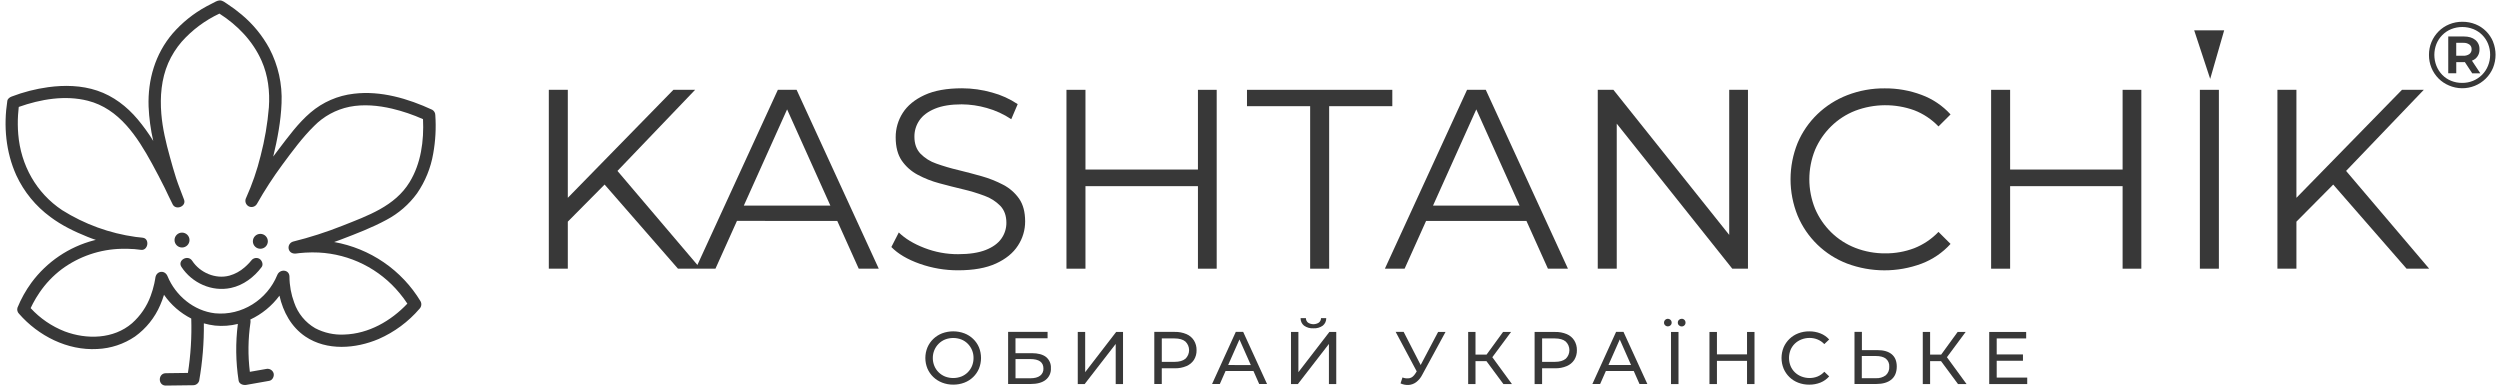<svg width="285" height="44" viewBox="0 0 285 44" fill="none" xmlns="http://www.w3.org/2000/svg">
<g clip-path="url(#clip0_2858_4288)">
<path d="M49.271 12.512C46.523 11.238 43.397 10.314 40.341 10.684C38.513 10.89 36.791 11.639 35.397 12.832C33.98 14.04 32.873 15.576 31.752 17.041C31.547 17.308 31.348 17.58 31.148 17.849C31.628 15.87 32.021 13.796 32.097 11.766C32.196 9.598 31.716 7.441 30.706 5.518C29.908 4.05 28.839 2.746 27.555 1.674C27.042 1.24 26.503 0.837 25.94 0.469C25.687 0.301 25.384 0.046 25.065 0.046C24.777 0.046 24.467 0.252 24.212 0.377C23.957 0.502 23.744 0.613 23.514 0.74C22.059 1.532 20.757 2.577 19.672 3.826C17.688 6.154 16.838 9.097 16.939 12.133C16.995 13.457 17.173 14.773 17.47 16.064C16.94 15.204 16.348 14.383 15.7 13.608C14.46 12.135 12.923 10.949 11.078 10.33C9.284 9.727 7.348 9.687 5.487 9.939C4.065 10.134 2.669 10.492 1.329 11.005C1.113 11.088 0.874 11.246 0.835 11.497C0.394 14.357 0.658 17.324 1.857 19.98C2.73 21.868 4.071 23.505 5.753 24.738C7.038 25.702 8.483 26.398 9.971 26.997C10.288 27.125 10.607 27.244 10.927 27.349L10.73 27.393C7.861 28.139 5.337 29.846 3.583 32.225C2.937 33.109 2.402 34.067 1.99 35.08C1.955 35.2 1.953 35.326 1.984 35.447C2.015 35.568 2.078 35.678 2.167 35.766C4.368 38.285 7.679 39.979 11.086 39.787C12.629 39.722 14.121 39.227 15.395 38.359C16.661 37.447 17.653 36.209 18.265 34.777C18.431 34.395 18.575 34.005 18.698 33.607C19.49 34.752 20.558 35.683 21.803 36.314C21.869 38.387 21.742 40.463 21.423 42.513L18.901 42.545C17.991 42.557 17.989 43.965 18.901 43.955L22.025 43.916C22.18 43.916 22.33 43.865 22.454 43.771C22.577 43.678 22.666 43.546 22.707 43.398C23.086 41.241 23.264 39.053 23.238 36.863C23.656 36.981 24.082 37.066 24.513 37.117C25.385 37.204 26.266 37.139 27.116 36.927C26.841 39.073 26.87 41.247 27.201 43.385C27.263 43.785 27.732 43.935 28.072 43.877L30.697 43.415C31.074 43.35 31.285 42.887 31.191 42.55C31.136 42.374 31.016 42.225 30.854 42.135C30.693 42.045 30.503 42.02 30.323 42.065L28.483 42.388C28.253 40.524 28.276 38.637 28.552 36.779C28.57 36.661 28.565 36.542 28.538 36.426C29.855 35.809 30.997 34.874 31.858 33.706C32.273 35.552 33.204 37.278 34.812 38.365C37.265 40.018 40.553 39.757 43.162 38.648C44.959 37.862 46.555 36.68 47.83 35.193C47.937 35.081 48.005 34.938 48.025 34.784C48.045 34.631 48.015 34.475 47.939 34.34C46.876 32.582 45.448 31.07 43.75 29.906C42.052 28.742 40.123 27.953 38.093 27.591C38.355 27.496 38.625 27.404 38.88 27.303C40.626 26.636 42.411 25.955 44.056 25.064C45.435 24.335 46.627 23.302 47.543 22.043C48.479 20.683 49.108 19.137 49.386 17.511C49.647 16.064 49.727 14.59 49.625 13.123C49.625 12.999 49.593 12.877 49.531 12.77C49.468 12.663 49.379 12.574 49.271 12.512ZM46.696 20.762C45.021 23.513 41.915 24.591 39.051 25.728C37.214 26.459 35.329 27.065 33.41 27.541C33.23 27.593 33.078 27.713 32.986 27.874C32.894 28.036 32.868 28.227 32.916 28.407C33.027 28.81 33.408 28.955 33.787 28.898L33.948 28.877L34.15 28.852C34.362 28.83 34.577 28.813 34.793 28.8C35.305 28.768 35.819 28.764 36.331 28.789C38.105 28.878 39.84 29.334 41.425 30.129C43.011 30.924 44.412 32.039 45.54 33.404C45.864 33.789 46.164 34.194 46.439 34.615C44.566 36.592 42.03 38.049 39.253 38.139C38.1 38.2 36.952 37.949 35.929 37.413C34.809 36.761 33.961 35.729 33.542 34.506C33.186 33.555 33.002 32.549 32.999 31.535C32.983 30.694 31.895 30.641 31.609 31.348C30.461 34.167 27.564 36.021 24.502 35.715C22.092 35.436 20.008 33.7 19.098 31.485C18.793 30.745 17.846 30.865 17.716 31.635C17.716 31.591 17.727 31.558 17.716 31.635C17.706 31.712 17.697 31.764 17.686 31.829C17.658 32.005 17.624 32.167 17.587 32.335C17.482 32.81 17.345 33.278 17.175 33.734C16.737 34.933 16.007 36.005 15.05 36.853C12.939 38.668 9.881 38.724 7.375 37.78C5.895 37.201 4.567 36.293 3.493 35.126C3.576 34.95 3.67 34.773 3.755 34.597C3.979 34.172 4.226 33.76 4.497 33.364C5.192 32.336 6.053 31.431 7.045 30.683C9.019 29.227 11.398 28.416 13.854 28.364C14.304 28.351 14.754 28.361 15.202 28.394H15.285C15.556 28.43 15.831 28.461 16.105 28.486C16.891 28.556 17.084 27.219 16.293 27.103L16.105 27.08L15.928 27.06C15.776 27.043 15.623 27.025 15.471 27.011C12.491 26.599 9.634 25.559 7.09 23.961C4.125 21.992 2.37 18.817 2.08 15.303C2.02 14.573 2.012 13.84 2.057 13.109C2.073 12.836 2.096 12.563 2.128 12.291C2.128 12.272 2.128 12.232 2.14 12.189C4.632 11.308 7.419 10.825 10.01 11.484C13.585 12.386 15.659 15.603 17.32 18.634C17.823 19.555 18.309 20.484 18.779 21.423C19.089 22.047 19.367 22.694 19.691 23.31C20.058 24.006 21.26 23.527 20.985 22.768C20.69 21.955 20.352 21.16 20.084 20.336C19.817 19.511 19.59 18.686 19.36 17.856C18.915 16.255 18.527 14.63 18.391 12.972C18.232 11.021 18.391 9.008 19.176 7.193C19.565 6.309 20.083 5.487 20.715 4.754C21.915 3.408 23.377 2.318 25.014 1.551C27.07 2.864 28.827 4.675 29.825 6.938C30.564 8.612 30.775 10.429 30.652 12.24C30.498 14.109 30.181 15.961 29.707 17.775C29.305 19.41 28.754 21.006 28.063 22.542C27.974 22.704 27.95 22.894 27.997 23.073C28.044 23.252 28.159 23.407 28.317 23.504C28.479 23.599 28.672 23.625 28.853 23.578C29.035 23.53 29.19 23.413 29.285 23.252C30.166 21.695 31.141 20.193 32.205 18.753C33.325 17.243 34.462 15.687 35.806 14.366C36.9 13.252 38.303 12.49 39.836 12.175C41.438 11.856 43.123 12.018 44.702 12.388C45.911 12.677 47.09 13.077 48.224 13.583C48.34 16.054 47.998 18.628 46.696 20.762Z" fill="#383838"/>
<path d="M29.569 29.5C29.416 29.414 29.236 29.387 29.065 29.426C28.893 29.464 28.742 29.564 28.641 29.707L28.591 29.763C28.536 29.828 28.481 29.893 28.425 29.957C28.253 30.144 28.07 30.32 27.878 30.485C27.381 30.92 26.795 31.239 26.16 31.421C24.566 31.853 22.795 31.083 21.91 29.73C21.412 28.975 20.187 29.678 20.688 30.434C21.896 32.265 24.152 33.294 26.33 32.824C27.746 32.521 28.972 31.59 29.824 30.45C30.05 30.16 29.871 29.678 29.569 29.5Z" fill="#383838"/>
<path d="M20.75 28.216C21.221 28.216 21.604 27.836 21.604 27.367C21.604 26.898 21.221 26.518 20.75 26.518C20.279 26.518 19.896 26.898 19.896 27.367C19.896 27.836 20.279 28.216 20.75 28.216Z" fill="#383838"/>
<path d="M29.68 28.359C30.152 28.359 30.534 27.979 30.534 27.509C30.534 27.04 30.152 26.66 29.68 26.66C29.209 26.66 28.827 27.04 28.827 27.509C28.827 27.979 29.209 28.359 29.68 28.359Z" fill="#383838"/>
<path d="M95.447 25.184L97.896 30.631H100.18L90.813 10.24H88.675L79.504 30.206L70.39 19.485L79.244 10.24H76.765L64.73 22.551V10.24H62.565V30.631H64.73V25.268L68.924 21.039L77.289 30.629H81.562L84.013 25.182L95.447 25.184ZM89.729 12.469L94.661 23.436H84.797L89.729 12.469Z" fill="#383838"/>
<path d="M116.046 27.994C116.585 27.177 116.87 26.219 116.866 25.241C116.866 24.174 116.637 23.309 116.179 22.649C115.711 21.983 115.088 21.439 114.363 21.063C113.58 20.653 112.756 20.326 111.904 20.087C111.016 19.836 110.123 19.601 109.226 19.382C108.387 19.186 107.559 18.942 106.747 18.653C106.061 18.422 105.439 18.033 104.932 17.518C104.473 17.031 104.243 16.39 104.243 15.595C104.234 14.925 104.434 14.268 104.815 13.715C105.195 13.162 105.786 12.72 106.586 12.39C107.386 12.06 108.401 11.895 109.63 11.895C110.598 11.902 111.56 12.042 112.49 12.309C113.484 12.584 114.428 13.017 115.284 13.59L116.017 11.872C115.122 11.273 114.133 10.825 113.09 10.546C111.977 10.229 110.824 10.067 109.665 10.065C107.929 10.065 106.504 10.323 105.391 10.837C104.277 11.352 103.451 12.031 102.911 12.876C102.38 13.707 102.1 14.673 102.108 15.659C102.108 16.745 102.337 17.626 102.795 18.302C103.26 18.978 103.883 19.532 104.61 19.918C105.395 20.338 106.227 20.666 107.089 20.894C107.987 21.137 108.885 21.365 109.782 21.578C110.617 21.773 111.438 22.022 112.24 22.322C112.921 22.564 113.536 22.957 114.041 23.472C114.499 23.957 114.728 24.598 114.728 25.395C114.733 26.041 114.533 26.673 114.158 27.201C113.777 27.744 113.182 28.177 112.373 28.496C111.564 28.815 110.514 28.977 109.226 28.977C107.909 28.983 106.603 28.741 105.376 28.264C104.157 27.794 103.186 27.206 102.463 26.501L101.615 28.161C102.374 28.939 103.452 29.575 104.849 30.07C106.254 30.567 107.735 30.819 109.226 30.814C110.981 30.814 112.42 30.556 113.544 30.04C114.667 29.524 115.502 28.842 116.046 27.994Z" fill="#383838"/>
<path d="M136.565 19.328H123.743V10.24H121.577V30.631H123.743V21.222H136.565V30.631H138.703V10.24H136.565V19.328Z" fill="#383838"/>
<path d="M158.724 10.24H142.156V12.105H149.358V30.631H151.524V12.105H158.724V10.24Z" fill="#383838"/>
<path d="M174.014 25.184L176.464 30.631H178.747L169.379 10.24H167.244L157.876 30.631H160.125L162.574 25.184H174.014ZM168.297 12.469L173.229 23.436H163.366L168.297 12.469Z" fill="#383838"/>
<path d="M184.309 14.096L197.481 30.631H199.268V10.24H197.13V26.778L183.929 10.24H182.144V30.631H184.309V14.096Z" fill="#383838"/>
<path d="M222.363 27.806L220.987 26.437C220.207 27.252 219.259 27.888 218.207 28.301C217.16 28.695 216.048 28.892 214.929 28.883C213.758 28.894 212.595 28.681 211.504 28.257C210.475 27.857 209.539 27.252 208.752 26.481C207.972 25.714 207.35 24.804 206.921 23.8C206.045 21.642 206.045 19.229 206.921 17.07C207.351 16.07 207.973 15.162 208.752 14.399C209.539 13.626 210.475 13.021 211.504 12.621C213.66 11.807 216.037 11.787 218.207 12.563C219.26 12.967 220.209 13.599 220.987 14.413L222.363 13.044C221.456 12.047 220.322 11.282 219.055 10.815C217.718 10.314 216.299 10.063 214.871 10.073C213.409 10.058 211.959 10.32 210.596 10.845C209.325 11.335 208.166 12.073 207.185 13.014C206.217 13.946 205.449 15.063 204.927 16.299C203.854 18.956 203.854 21.924 204.927 24.581C205.446 25.824 206.213 26.949 207.182 27.888C208.151 28.827 209.301 29.561 210.564 30.044C213.298 31.07 216.313 31.076 219.051 30.06C220.319 29.581 221.454 28.808 222.363 27.806Z" fill="#383838"/>
<path d="M241.977 19.328H229.154V10.24H226.988V30.631H229.154V21.222H241.977V30.631H244.112V10.24H241.977V19.328Z" fill="#383838"/>
<path d="M252.952 10.24H250.786V30.631H252.952V10.24Z" fill="#383838"/>
<path d="M276.311 10.24H273.823L261.792 22.551V10.24H259.626V30.631H261.792V25.268L265.987 21.041L274.351 30.631H276.927L267.454 19.485L276.311 10.24Z" fill="#383838"/>
<path d="M251.962 8.994L253.556 3.457H250.137L251.962 8.994Z" fill="#383838"/>
<path d="M282.183 6.705C282.343 6.571 282.469 6.403 282.552 6.212C282.634 6.021 282.671 5.814 282.658 5.607C282.666 5.406 282.628 5.206 282.546 5.022C282.463 4.839 282.339 4.677 282.183 4.549C281.868 4.289 281.431 4.158 280.871 4.158H279.1V8.356H280.014V7.085H280.864C280.91 7.085 280.949 7.085 280.991 7.076L281.833 8.359H282.757L281.801 6.916C281.938 6.865 282.067 6.794 282.183 6.705ZM280.01 6.352V4.882H280.818C281.064 4.869 281.308 4.937 281.512 5.076C281.593 5.138 281.659 5.218 281.703 5.31C281.746 5.402 281.767 5.503 281.763 5.605C281.77 5.711 281.75 5.817 281.706 5.914C281.663 6.011 281.596 6.096 281.512 6.162C281.308 6.301 281.064 6.369 280.818 6.356L280.01 6.352Z" fill="#383838"/>
<path d="M284.211 4.756C284.026 4.311 283.756 3.906 283.416 3.563C283.072 3.219 282.663 2.948 282.211 2.766C281.735 2.574 281.224 2.478 280.71 2.483C280.195 2.477 279.685 2.576 279.21 2.772C278.756 2.958 278.345 3.232 277.999 3.579C277.655 3.925 277.382 4.335 277.193 4.784C276.996 5.252 276.898 5.754 276.903 6.261C276.898 6.767 276.995 7.269 277.188 7.737C277.373 8.187 277.645 8.597 277.988 8.943C278.332 9.289 278.742 9.563 279.194 9.75C279.656 9.948 280.152 10.054 280.655 10.059C281.158 10.065 281.657 9.972 282.124 9.784C282.59 9.596 283.014 9.318 283.371 8.966C283.729 8.614 284.012 8.194 284.205 7.732C284.589 6.777 284.589 5.711 284.205 4.756H284.211ZM283.635 7.491C283.484 7.875 283.255 8.225 282.964 8.52C282.665 8.82 282.309 9.057 281.916 9.217C281.523 9.377 281.102 9.456 280.678 9.45C280.248 9.453 279.822 9.372 279.424 9.211C279.043 9.056 278.699 8.824 278.413 8.53C278.129 8.235 277.904 7.888 277.753 7.508C277.436 6.705 277.436 5.812 277.753 5.008C277.906 4.633 278.132 4.291 278.417 4.002C278.706 3.709 279.052 3.478 279.433 3.321C280.248 2.998 281.157 2.998 281.972 3.321C282.349 3.475 282.691 3.702 282.977 3.99C283.264 4.278 283.489 4.621 283.639 4.997C283.799 5.396 283.88 5.821 283.876 6.25C283.876 6.675 283.794 7.096 283.635 7.491Z" fill="#383838"/>
<path d="M110.94 38.636C110.651 38.358 110.309 38.142 109.934 38C109.117 37.697 108.217 37.697 107.4 38C107.026 38.146 106.684 38.364 106.394 38.641C106.11 38.915 105.883 39.243 105.728 39.605C105.41 40.377 105.41 41.244 105.728 42.016C105.884 42.378 106.11 42.705 106.394 42.978C106.685 43.256 107.029 43.474 107.405 43.619C107.809 43.775 108.239 43.853 108.671 43.849C109.103 43.852 109.531 43.776 109.934 43.623C110.309 43.481 110.651 43.264 110.94 42.987C111.224 42.713 111.449 42.385 111.602 42.023C111.915 41.245 111.916 40.377 111.604 39.598C111.45 39.236 111.224 38.909 110.94 38.636ZM110.809 41.721C110.696 41.993 110.53 42.239 110.322 42.447C110.113 42.655 109.863 42.818 109.589 42.927C108.995 43.152 108.339 43.152 107.745 42.927C107.47 42.817 107.22 42.654 107.009 42.447C106.798 42.24 106.631 41.994 106.518 41.721C106.399 41.434 106.338 41.125 106.341 40.814C106.338 40.504 106.398 40.196 106.518 39.91C106.633 39.639 106.799 39.392 107.009 39.184C107.219 38.975 107.469 38.81 107.745 38.699C108.339 38.474 108.995 38.474 109.589 38.699C109.864 38.808 110.114 38.974 110.322 39.184C110.536 39.398 110.705 39.652 110.818 39.932C110.932 40.212 110.987 40.512 110.982 40.814C110.985 41.125 110.926 41.433 110.809 41.721Z" fill="#383838"/>
<path d="M117.625 40.261H115.766V38.564H119.424V37.836H114.925V43.776H117.484C118.227 43.776 118.8 43.621 119.201 43.311C119.402 43.153 119.561 42.949 119.666 42.717C119.771 42.485 119.818 42.231 119.803 41.977C119.818 41.735 119.776 41.493 119.68 41.271C119.583 41.048 119.436 40.851 119.249 40.696C118.875 40.407 118.334 40.262 117.625 40.261ZM118.567 42.834C118.317 43.026 117.944 43.123 117.448 43.123H115.769V40.932H117.448C118.451 40.932 118.951 41.292 118.95 42.011C118.96 42.168 118.93 42.326 118.864 42.469C118.798 42.613 118.697 42.738 118.571 42.834H118.567Z" fill="#383838"/>
<path d="M123.71 42.426V37.843H122.865V43.783H123.65L127.19 39.209V43.783H128.025V37.843H127.241L123.71 42.426Z" fill="#383838"/>
<path d="M135.257 38.09C134.834 37.911 134.377 37.825 133.917 37.836H131.59V43.776H132.443V41.984H133.917C134.376 41.997 134.832 41.912 135.255 41.734C135.604 41.588 135.9 41.343 136.109 41.029C136.315 40.696 136.419 40.311 136.408 39.921C136.418 39.529 136.314 39.143 136.109 38.809C135.905 38.489 135.608 38.238 135.257 38.09ZM135.135 40.899C134.853 41.134 134.44 41.251 133.895 41.251H132.445V38.581H133.895C134.441 38.581 134.854 38.699 135.135 38.934C135.268 39.061 135.375 39.214 135.447 39.383C135.52 39.553 135.557 39.735 135.557 39.919C135.557 40.103 135.52 40.285 135.447 40.454C135.375 40.623 135.268 40.776 135.135 40.904V40.899Z" fill="#383838"/>
<path d="M140.88 37.836L138.176 43.776H139.061L139.716 42.291H142.892L143.547 43.776H144.443L141.723 37.836H140.88ZM140.01 41.612L141.298 38.698L142.594 41.619L140.01 41.612Z" fill="#383838"/>
<path d="M149.741 37.427C150.12 37.448 150.495 37.34 150.803 37.12C150.929 37.016 151.03 36.885 151.097 36.737C151.164 36.588 151.196 36.426 151.191 36.264H150.594C150.596 36.362 150.575 36.46 150.532 36.549C150.49 36.638 150.428 36.716 150.35 36.776C150.165 36.896 149.95 36.959 149.73 36.959C149.51 36.959 149.295 36.896 149.11 36.776C149.034 36.715 148.973 36.636 148.932 36.547C148.891 36.459 148.871 36.361 148.873 36.264H148.267C148.261 36.426 148.293 36.589 148.36 36.737C148.428 36.886 148.529 37.017 148.655 37.12C148.97 37.344 149.354 37.453 149.741 37.427Z" fill="#383838"/>
<path d="M148.018 42.426V37.843H147.173V43.783H147.957L151.497 39.209V43.783H152.333V37.843H151.549L148.018 42.426Z" fill="#383838"/>
<path d="M161.956 41.612L160.018 37.836H159.106L161.506 42.338L161.375 42.546C161.177 42.869 160.952 43.057 160.7 43.11C160.425 43.163 160.141 43.135 159.882 43.031L159.661 43.709C159.95 43.841 160.267 43.902 160.585 43.886C160.894 43.864 161.19 43.754 161.439 43.57C161.733 43.346 161.971 43.057 162.135 42.726L164.791 37.838H163.946L161.956 41.612Z" fill="#383838"/>
<path d="M172.259 37.843H171.347L169.47 40.423H168.207V37.843H167.371V43.783H168.207V41.17H169.455L171.389 43.783H172.361L170.126 40.722L172.259 37.843Z" fill="#383838"/>
<path d="M178.613 38.09C178.189 37.914 177.733 37.83 177.274 37.843H174.945V43.783H175.799V41.984H177.274C177.733 41.997 178.19 41.912 178.613 41.734C178.961 41.588 179.258 41.343 179.466 41.029C179.672 40.696 179.776 40.311 179.766 39.921C179.775 39.529 179.671 39.143 179.466 38.809C179.261 38.489 178.964 38.238 178.613 38.09ZM178.491 40.899C178.208 41.134 177.795 41.251 177.251 41.251H175.801V38.581H177.251C177.796 38.581 178.21 38.699 178.491 38.934C178.624 39.061 178.73 39.214 178.803 39.384C178.875 39.553 178.912 39.735 178.912 39.919C178.912 40.103 178.875 40.285 178.803 40.454C178.73 40.624 178.624 40.777 178.491 40.904V40.899Z" fill="#383838"/>
<path d="M184.233 37.836L181.531 43.776H182.416L183.071 42.291H186.246L186.902 43.776H187.798L185.078 37.836H184.233ZM183.364 41.612L184.653 38.698L185.94 41.612H183.364Z" fill="#383838"/>
<path d="M191.349 37.843H190.495V43.785H191.349V37.843Z" fill="#383838"/>
<path d="M190.435 36.463C190.373 36.404 190.295 36.365 190.211 36.35C190.127 36.335 190.04 36.344 189.961 36.378C189.883 36.412 189.816 36.468 189.769 36.539C189.722 36.61 189.697 36.693 189.698 36.778C189.696 36.836 189.707 36.893 189.729 36.946C189.751 36.999 189.784 37.047 189.825 37.087C189.908 37.166 190.018 37.21 190.133 37.21C190.247 37.21 190.357 37.166 190.44 37.087C190.482 37.047 190.515 36.999 190.537 36.946C190.56 36.893 190.57 36.836 190.569 36.778C190.57 36.719 190.558 36.661 190.535 36.607C190.512 36.552 190.478 36.504 190.435 36.463Z" fill="#383838"/>
<path d="M191.715 36.34C191.599 36.339 191.487 36.383 191.404 36.463C191.36 36.504 191.325 36.553 191.302 36.608C191.28 36.663 191.269 36.723 191.271 36.782C191.269 36.84 191.28 36.898 191.303 36.951C191.326 37.004 191.36 37.052 191.404 37.091C191.445 37.13 191.494 37.162 191.547 37.183C191.601 37.204 191.658 37.215 191.715 37.214C191.772 37.215 191.828 37.204 191.881 37.183C191.934 37.162 191.981 37.13 192.022 37.091C192.063 37.051 192.096 37.003 192.118 36.95C192.14 36.897 192.151 36.84 192.149 36.782C192.151 36.724 192.141 36.667 192.12 36.613C192.099 36.559 192.067 36.51 192.027 36.469C191.986 36.428 191.938 36.395 191.884 36.373C191.831 36.35 191.773 36.339 191.715 36.34Z" fill="#383838"/>
<path d="M199.161 40.398H195.731V37.843H194.879V43.783H195.731V41.136H199.161V43.783H200.013V37.843H199.161V40.398Z" fill="#383838"/>
<path d="M204.61 39.176C204.825 38.969 205.079 38.807 205.357 38.7C205.654 38.583 205.971 38.523 206.291 38.524C206.604 38.522 206.914 38.582 207.204 38.7C207.495 38.82 207.756 39 207.971 39.228L208.525 38.7C208.253 38.395 207.913 38.158 207.532 38.009C207.126 37.849 206.693 37.77 206.257 37.775C205.827 37.77 205.401 37.847 205 38C204.629 38.142 204.29 38.357 204.004 38.631C203.717 38.906 203.489 39.235 203.333 39.599C203.015 40.376 203.015 41.247 203.333 42.025C203.488 42.386 203.712 42.714 203.994 42.989C204.28 43.266 204.62 43.483 204.993 43.625C205.394 43.779 205.82 43.855 206.25 43.851C206.689 43.856 207.126 43.775 207.534 43.613C207.915 43.458 208.255 43.216 208.527 42.908L207.973 42.379C207.76 42.612 207.498 42.797 207.206 42.919C206.916 43.036 206.606 43.095 206.292 43.095C205.973 43.095 205.656 43.036 205.359 42.919C205.081 42.811 204.826 42.649 204.612 42.443C204.4 42.236 204.233 41.989 204.121 41.717C203.89 41.13 203.89 40.479 204.121 39.893C204.234 39.623 204.4 39.379 204.61 39.176Z" fill="#383838"/>
<path d="M215.657 40.384C215.277 40.07 214.734 39.914 214.028 39.914H212.257V37.836H211.412V43.776H213.877C214.623 43.776 215.202 43.608 215.613 43.272C216.023 42.936 216.23 42.44 216.232 41.783C216.229 41.166 216.038 40.7 215.657 40.384ZM214.979 42.782C214.65 43.023 214.247 43.14 213.84 43.114H212.246V40.585H213.84C214.339 40.585 214.725 40.684 214.982 40.881C215.118 40.992 215.224 41.135 215.292 41.296C215.361 41.457 215.389 41.632 215.375 41.806C215.388 41.988 215.359 42.171 215.29 42.34C215.221 42.509 215.115 42.66 214.979 42.782Z" fill="#383838"/>
<path d="M224.084 37.843H223.17L221.295 40.423H220.032V37.843H219.196V43.783H220.032V41.17H221.279L223.213 43.783H224.187L221.95 40.722L224.084 37.843Z" fill="#383838"/>
<path d="M227.624 41.127H230.617V40.405H227.624V38.581H230.983V37.843H226.771V43.783H231.104V43.045H227.624V41.127Z" fill="#383838"/>
</g>
<defs>
<clipPath id="clip0_2858_4288">
<rect width="285" height="44" fill="white"/>
</clipPath>
</defs>
</svg>
